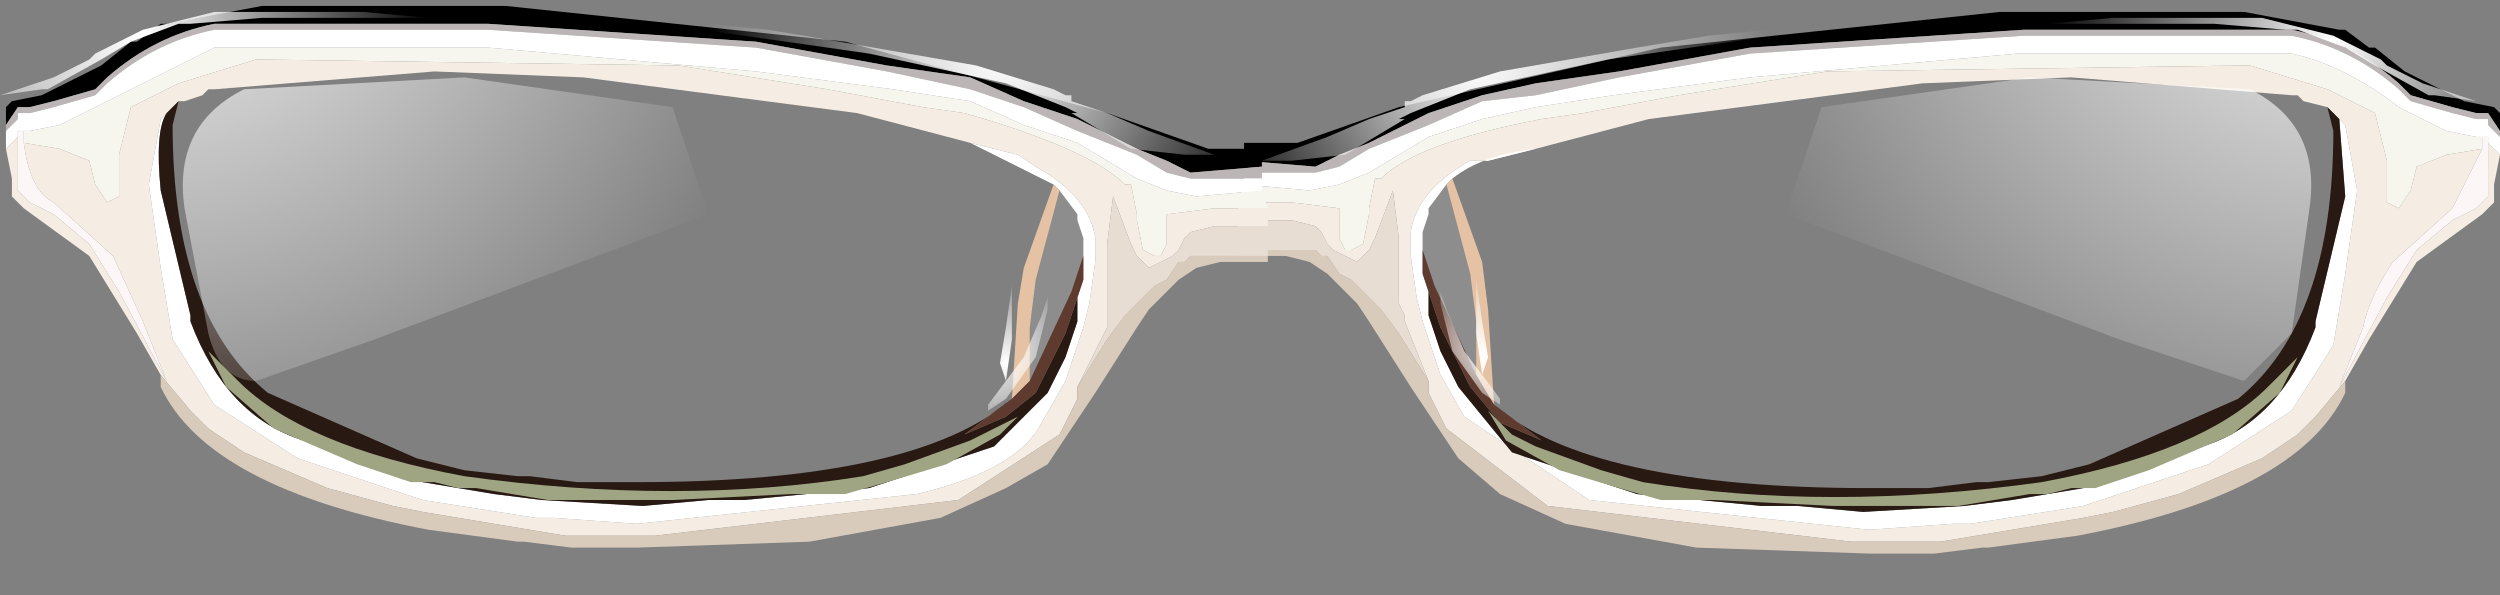 <?xml version="1.0" encoding="utf-8"?>
<svg version="1.1" id="Layer_1"
xmlns="http://www.w3.org/2000/svg"
xmlns:xlink="http://www.w3.org/1999/xlink"
xmlns:author="http://www.sothink.com"
width="21px" height="5px"
xml:space="preserve">
<rect width="100%" height="100%" fill="#808080" stroke="none"/>
<g id="631" transform="matrix(1, 0, 0, 1, -59.85, -30)">
<path style="fill:#F6F6EE;fill-opacity:1" d="M80.7,31.25L80.4 31.3L80.15 31.4L80.1 31.6L80 31.75L79.9 31.7L79.9 31.35L79.8 30.95L79.4 30.75L78.75 30.55L78.7 30.55L75.2 30.6L73.95 30.8L73.15 30.95L72.8 31Q71.75 31.2 71.45 31.5L71.4 31.5L71.35 31.75L71.35 31.8L71.3 32.05L71.2 32.1L71.15 32.1L71.1 32L71.1 31.9L71.1 31.75L70.7 31.7L70.25 31.7L70.3 31.55L70.85 31.6L71.1 31.55L71.35 31.45L71.85 31.15L72.3 31L72.75 30.9L73.4 30.8L74.55 30.65L76.8 30.45L79.1 30.45Q79.55 30.55 80 30.9L80.1 30.95L80.4 31.1L80.65 31.15L80.7 31.15L80.7 31.25" />
<path style="fill:#F5EDE3;fill-opacity:1" d="M71.65,32.7L71.65 32.65L71.6 32.55L71.6 32.3L71.6 32L71.55 31.6L71.4 32L71.35 32.1L71.25 32.2L71.05 32.1L71 32.05L70.95 31.95L70.9 31.9L70.7 31.85L70.25 31.85L70.25 31.7L70.7 31.7L71.1 31.75L71.1 31.9L71.1 32L71.15 32.1L71.2 32.1L71.3 32.05L71.35 31.8L71.35 31.75L71.4 31.5L71.45 31.5Q71.75 31.2 72.8 31L73.15 30.95L73.95 30.8L75.2 30.6L78.7 30.55L78.75 30.55L79.4 30.75L79.8 30.95L79.9 31.35L79.9 31.7L80 31.75L80.1 31.6L80.15 31.4L80.4 31.3L80.7 31.25L80.45 31.75L79.95 32.2Q79.75 32.5 79.7 32.75L79.5 33.25L79.9 32.5L80.15 32.1L80.45 31.85L80.65 31.75L80.75 31.65L80.75 31.3L80.75 31.2L80.85 31.3L80.8 31.55L80.8 31.7L80.7 31.8L80.15 32.2L79.75 32.85L79.55 33.2L79.3 33.5L79.15 33.65L78.85 33.85L78.15 34.15L77.6 34.3L77.35 34.35L76.15 34.55L75.55 34.55L75.4 34.55L72.85 34.25L72 33.6L71.85 33.3L71.85 33.2L71.65 32.7M72.35,31.35L72.2 31.35Q71.75 31.6 71.7 31.95L71.7 32.05L71.7 32.15L71.75 32.5L71.8 32.7L71.95 33.15L72.15 33.5L73.2 34.2L75.55 34.45L76.25 34.4L76.3 34.4L76.4 34.4L77.35 34.25L78.4 33.9L79.1 33.45L79.45 32.9L79.55 32.3L79.65 31.6L79.55 31.05L79.4 30.9L79.2 30.85L79.15 30.8L79.1 30.8L77.25 30.65L76 30.7L73.7 31L72.75 31.25L72.35 31.35" />
<path style="fill:#000000;fill-opacity:1" d="M80.75,30.95L80.65 30.95L80.45 30.9L80.1 30.8L80 30.7Q79.6 30.35 79.1 30.25L76.85 30.25L74.55 30.4L73.45 30.6L72.75 30.7L72.3 30.8L71.85 30.95L71.35 31.2L71.1 31.3L70.9 31.4L70.3 31.35L70.3 31.2L70.75 31.2L71.6 30.9L73.8 30.4L76.65 30.1L78.7 30.1L79.5 30.25L79.55 30.25L79.75 30.4L79.8 30.4L80.05 30.6L80.55 30.85L80.8 30.9L80.85 30.95L80.85 31.1L80.75 30.95" />
<path style="fill:#BBB5B5;fill-opacity:1" d="M80.75,31.05L80.75 31L80.65 31L80.45 30.95L80.1 30.85L80 30.75Q79.6 30.4 79.1 30.3L76.85 30.3L74.55 30.45L73.45 30.65L72.75 30.8L72.3 30.85L71.85 31.05L71.35 31.25L71.1 31.4L70.9 31.45L70.3 31.45L70.3 31.35L70.9 31.4L71.1 31.3L71.35 31.2L71.85 30.95L72.3 30.8L72.75 30.7L73.45 30.6L74.55 30.4L76.85 30.25L79.1 30.25Q79.6 30.35 80 30.7L80.1 30.8L80.45 30.9L80.65 30.95L80.75 30.95L80.85 31.1L80.85 31.15L80.75 31.05" />
<path style="fill:#FFFFFF;fill-opacity:1" d="M80.75,31.2L80.75 31.15L80.7 31.15L80.65 31.15L80.4 31.1L80.1 30.95L80 30.9Q79.55 30.55 79.1 30.45L76.8 30.45L74.55 30.65L73.4 30.8L72.75 30.9L72.3 31L71.85 31.15L71.35 31.45L71.1 31.55L70.85 31.6L70.3 31.55L70.3 31.45L70.9 31.45L71.1 31.4L71.35 31.25L71.85 31.05L72.3 30.85L72.75 30.8L73.45 30.65L74.55 30.45L76.85 30.3L79.1 30.3Q79.6 30.4 80 30.75L80.1 30.85L80.45 30.95L80.65 31L80.75 31L80.75 31.05L80.85 31.15L80.85 31.3L80.75 31.2M72,31.55L71.85 31.75L71.85 31.8L71.8 31.95L71.8 32.05L71.8 32.1L71.8 32.3L71.85 32.45L71.85 32.65L71.95 32.95L72.1 33.25L72.55 33.8L72.85 33.9L73.6 34.15L74.65 34.25L74.7 34.25L74.9 34.25L74.95 34.25L75.5 34.3L76.35 34.25L76.75 34.2L77.35 34.1L78.35 33.75Q79 33.55 79.3 32.75L79.3 32.7L79.55 31.65L79.5 31L79.4 30.9L79.55 31.05L79.65 31.6L79.55 32.3L79.45 32.9L79.1 33.45L78.4 33.9L77.35 34.25L76.4 34.4L76.3 34.4L76.25 34.4L75.55 34.45L73.2 34.2L72.15 33.5L71.95 33.15L71.8 32.7L71.75 32.5L71.7 32.15L71.7 32.05L71.7 31.95Q71.75 31.6 72.2 31.35L72.35 31.35L72.75 31.25Q72.3 31.3 72.05 31.5L72 31.55" />
<path style="fill:#FCF6F6;fill-opacity:1" d="M80.75,31.3L80.75 31.65L80.65 31.75L80.45 31.85L80.15 32.1L79.9 32.5L79.5 33.25L79.7 32.75Q79.75 32.5 79.95 32.2L80.45 31.75L80.7 31.25L80.7 31.15L80.75 31.15L80.75 31.2L80.75 31.3" />
<path style="fill:#281912;fill-opacity:1" d="M72.4,33.4Q73.2 34.1 75.55 34.1L76.05 34.1L76.45 34.05L76.55 34.05L77 34L77.4 33.9L78.65 33.35Q79.45 32.7 79.45 31.1L79.4 30.9L79.5 31L79.55 31.65L79.3 32.7L79.3 32.75Q79 33.55 78.35 33.75L77.35 34.1L76.75 34.2L76.35 34.25L75.5 34.3L74.95 34.25L74.9 34.25L74.7 34.25L74.65 34.25L73.6 34.15L72.85 33.9L72.55 33.8L72.1 33.25L71.95 32.95L71.85 32.65L71.85 32.45L71.95 32.75L72.15 33.15L72.2 33.25L72.45 33.55L72.8 33.7L72.4 33.4" />
<path style="fill:#D8CBBB;fill-opacity:1" d="M70.75,32.1L70.9 32.1L70.95 32.15L71 32.15L71.1 32.3L71.2 32.35L71.25 32.4L71.35 32.5L71.45 32.6L71.6 32.8L71.85 33.2L71.85 33.3L72 33.6L72.85 34.25L75.4 34.55L75.55 34.55L76.15 34.55L77.35 34.35L77.6 34.3L78.15 34.15L78.85 33.85L79.15 33.65L79.3 33.5L79.55 33.2L79.55 33.3Q79.15 34.15 77.3 34.5L76.55 34.6L76.5 34.6L76.1 34.65L75.55 34.65L74.1 34.6L73 34.4L72.45 34.15L72.1 33.85L71.7 33.25L71.35 32.7L71.25 32.55L71 32.3L70.85 32.2L70.65 32.15L70.5 32.15L70.25 32.15L70.25 32.1L70.75 32.1" />
<path style="fill:#FFFFFF;fill-opacity:0.102" d="M72.25,33.15L71.9 32.4L71.8 32.1L71.8 32.05L71.8 31.95L71.85 31.8L71.85 31.75L72 31.55L72.2 32.3L72.25 32.7L72.25 33.15" />
<path style="fill:#E5C2A4;fill-opacity:1" d="M72.25,32.7L72.2 32.3L72 31.55L72.05 31.5L72.3 32.2L72.35 32.6L72.4 33.4L72.25 33.15L72.25 32.7" />
<path style="fill:#E8DDD3;fill-opacity:1" d="M70.25,32.1L70.25 32.05L70.25 31.85L70.7 31.85L70.9 31.9L70.95 31.95L71 32.05L71.05 32.1L71.25 32.2L71.35 32.1L71.4 32L71.55 31.6L71.6 32L71.6 32.3L71.6 32.55L71.65 32.65L71.65 32.7L71.85 33.2L71.6 32.8L71.45 32.6L71.35 32.5L71.25 32.4L71.2 32.35L71.1 32.3L71 32.15L70.95 32.15L70.9 32.1L70.75 32.1L70.25 32.1" />
<path style="fill:#5F3B2F;fill-opacity:1" d="M71.8,32.1L71.9 32.4L72.25 33.15L72.4 33.4L72.8 33.7L72.45 33.55L72.2 33.25L72.15 33.15L71.95 32.75L71.85 32.45L71.8 32.3L71.8 32.1L71.8 32.05L71.8 32.1" />
<radialGradient
id="RadialGradID_5041" gradientUnits="userSpaceOnUse" gradientTransform="matrix(0.003, 0, -0, 0.003, 72.25, 30.5)" spreadMethod ="pad" cx="0" cy="0" r="819.2" fx="0" fy="0" >
<stop  offset="0"  style="stop-color:#FFFFFF;stop-opacity:1" />
<stop  offset="1"  style="stop-color:#FFFFFF;stop-opacity:0" />
</radialGradient>
<path style="fill:url(#RadialGradID_5041) " d="M71.35,31L71.65 30.9L71.65 30.85L71.7 30.85L71.8 30.8L72.45 30.6L73.6 30.4L74.2 30.3L75.7 30.15L75.3 30.25L75.1 30.25L73.35 30.5L72.2 30.75L71.7 30.95L71.6 31L71.65 31L71.15 31.3L70.7 31.35L70.5 31.35L70.45 31.35L71 31.15L71.35 31" />
<radialGradient
id="RadialGradID_5042" gradientUnits="userSpaceOnUse" gradientTransform="matrix(0.003, 0, -0, 0.003, 79.45, 30.35)" spreadMethod ="pad" cx="0" cy="0" r="819.2" fx="0" fy="0" >
<stop  offset="0"  style="stop-color:#FFFFFF;stop-opacity:1" />
<stop  offset="1"  style="stop-color:#FFFFFF;stop-opacity:0" />
</radialGradient>
<path style="fill:url(#RadialGradID_5042) " d="M77.05,30.2L77.6 30.15L78.05 30.15L78.25 30.15L78.85 30.15L79.45 30.3L79.85 30.5L79.9 30.55L80 30.6L80.2 30.7L80.65 30.85L80.3 30.8L80.25 30.8L79.8 30.55L79.55 30.4L79.15 30.25L79.05 30.25L78.45 30.2L77.7 30.2L77.05 30.2" />
<path style="fill:#9FA583;fill-opacity:1" d="M73.65,34.05Q75.2 34.3 77 34.05Q78.35 33.8 78.9 33.25L79.15 33L79 33.3L78.6 33.65L77.9 33.95L77.45 34.1L77.25 34.1L77.05 34.15L76.9 34.15L76.3 34.25L75.25 34.25L74.25 34.2L73.8 34.2L73.45 34.1L72.95 33.95L72.5 33.7L72.35 33.45L72.55 33.65L72.75 33.75L73.3 33.95L73.65 34.05" />
<radialGradient
id="RadialGradID_5043" gradientUnits="userSpaceOnUse" gradientTransform="matrix(0.001, 7.62939e-005, -7.62939e-005, 0.001, 72.45, 32.9)" spreadMethod ="pad" cx="0" cy="0" r="819.2" fx="0" fy="0" >
<stop  offset="0"  style="stop-color:#FFFFFF;stop-opacity:1" />
<stop  offset="1"  style="stop-color:#FFFFFF;stop-opacity:0" />
</radialGradient>
<path style="fill:url(#RadialGradID_5043) " d="M72.15,32.95L72.45 33.35L72.45 33.4L72.3 33.3L72.05 32.95L71.95 32.55L71.95 32.45L72 32.6L72.15 32.95" />
<radialGradient
id="RadialGradID_5044" gradientUnits="userSpaceOnUse" gradientTransform="matrix(0.001, 7.62939e-005, -7.62939e-005, 0.001, 72.3, 33)" spreadMethod ="pad" cx="0" cy="0" r="819.2" fx="0" fy="0" >
<stop  offset="0"  style="stop-color:#FFFFFF;stop-opacity:1" />
<stop  offset="1"  style="stop-color:#FFFFFF;stop-opacity:0" />
</radialGradient>
<path style="fill:url(#RadialGradID_5044) " d="M72.25,32.35L72.3 32.7L72.35 33L72.3 33.15L72.25 32.8L72.25 32.35" />
<path style="fill:#F6F6EE;fill-opacity:1" d="M60.05,31.2L60.35 31.25L60.6 31.35L60.65 31.55L60.75 31.7L60.85 31.65L60.85 31.3L60.95 30.9L61.35 30.7L62 30.5L62.05 30.5L65.55 30.55L66.8 30.75L67.6 30.9L67.95 30.95Q69 31.25 69.3 31.55L69.35 31.55L69.4 31.8L69.4 31.85L69.45 32.1L69.55 32.15L69.6 32.15L69.65 32.05L69.65 31.95L69.65 31.8L70.05 31.75L70.5 31.75L70.45 31.6L69.9 31.65L69.65 31.6L69.4 31.5L68.9 31.2L68.45 31.05L68 30.85L67.35 30.75L66.2 30.6L63.95 30.4L61.65 30.4L60.75 30.85L60.65 30.9L60.35 31.05L60.1 31.1L60.05 31.1L60.05 31.2" />
<path style="fill:#F5EDE3;fill-opacity:1" d="M69.15,32.75L69.15 32.7L69.15 32.6L69.15 32.35L69.15 32.05L69.2 31.65L69.35 32.05L69.4 32.15L69.5 32.25L69.7 32.15L69.75 32.1L69.8 32L69.85 31.95L70.05 31.9L70.5 31.9L70.5 31.75L70.05 31.75L69.65 31.8L69.65 31.95L69.65 32.05L69.6 32.15L69.55 32.15L69.45 32.1L69.4 31.85L69.4 31.8L69.35 31.55L69.3 31.55Q69 31.25 67.95 30.95L67.6 30.9L66.8 30.75L65.55 30.55L62.05 30.5L62 30.5L61.35 30.7L60.95 30.9L60.85 31.3L60.85 31.65L60.75 31.7L60.65 31.55L60.6 31.35L60.35 31.25L60.05 31.2Q60.1 31.6 60.3 31.7L60.8 32.15L61.05 32.7L61.25 33.2L60.85 32.45L60.6 32.05L60.3 31.8L60.1 31.7L60 31.6L60 31.25L60 31.15L59.9 31.25L59.95 31.5L59.95 31.65L60.05 31.75L60.6 32.15L61 32.8L61.2 33.15L61.45 33.45L61.6 33.6L61.9 33.8L62.6 34.1L63.15 34.25L63.4 34.3L64.6 34.5L65.2 34.5L65.35 34.5L67.9 34.2L68.75 33.65L68.9 33.35L68.9 33.25L69.15 32.75M68.4,31.3L68.55 31.4Q69 31.65 69.05 32L69.05 32.1L69.05 32.2L69 32.55L68.95 32.75L68.8 33.2L68.6 33.55Q68.4 33.95 67.55 34.15L65.2 34.4L64.5 34.35L64.45 34.35L64.35 34.35L63.4 34.2L62.35 33.85L61.65 33.4L61.3 32.85L61.2 32.25L61.1 31.55L61.2 31L61.35 30.85L61.4 30.85L61.55 30.8L61.6 30.75L61.65 30.75L63.5 30.6L64.75 30.65L67.05 30.95L68 31.2L68.4 31.3" />
<path style="fill:#000000;fill-opacity:1" d="M60,30.9L60.1 30.9L60.3 30.85L60.65 30.75L60.75 30.65Q61.15 30.3 61.65 30.2L63.95 30.2L66.2 30.35L67.3 30.55L68 30.65L68.45 30.85L68.9 31L69.4 31.25L69.65 31.35L69.85 31.45L70.45 31.4L70.45 31.25L70 31.25L69.15 30.95L66.95 30.35L64.1 30.05L62.05 30.05L61.25 30.2L61.2 30.2L61 30.35L60.95 30.35L60.7 30.55L60.2 30.8L59.95 30.85L59.9 30.9L59.9 31.05L60 30.9" />
<path style="fill:#BBB5B5;fill-opacity:1" d="M60,31L60 30.95L60.1 30.95L60.3 30.9L60.65 30.8L60.75 30.7Q61.15 30.35 61.65 30.25L63.95 30.25L66.2 30.4L67.3 30.6L68 30.75L68.45 30.9L68.9 31.1L69.4 31.3L69.65 31.45L69.85 31.5L70.45 31.5L70.45 31.4L69.85 31.45L69.65 31.35L69.4 31.25L68.9 31L68.45 30.85L68 30.65L67.3 30.55L66.2 30.35L63.95 30.2L61.65 30.2Q61.15 30.3 60.75 30.65L60.65 30.75L60.3 30.85L60.1 30.9L60 30.9L59.9 31.05L59.9 31.1L60 31" />
<path style="fill:#FFFFFF;fill-opacity:1" d="M60,31.15L60 31.1L60.05 31.1L60.1 31.1L60.35 31.05L60.65 30.9L60.75 30.85L61.65 30.4L63.95 30.4L66.2 30.6L67.35 30.75L68 30.85L68.45 31.05L68.9 31.2L69.4 31.5L69.65 31.6L69.9 31.65L70.45 31.6L70.45 31.5L69.85 31.5L69.65 31.45L69.4 31.3L68.9 31.1L68.45 30.9L68 30.75L67.3 30.6L66.2 30.4L63.95 30.25L61.65 30.25Q61.15 30.35 60.75 30.7L60.65 30.8L60.3 30.9L60.1 30.95L60 30.95L60 31L59.9 31.1L59.9 31.25L60 31.15M68.75,31.6L68.9 31.8L68.9 31.85L68.95 32L68.95 32.1L68.95 32.15L68.95 32.35L68.9 32.5L68.9 32.7L68.8 33L68.65 33.3L68.2 33.75L67.9 33.85L67.15 34.1L66.1 34.2L66.05 34.2L65.85 34.2L65.8 34.2L65.25 34.25L64.4 34.2L64 34.15L63.4 34.05L62.4 33.7Q61.75 33.5 61.45 32.7L61.45 32.65L61.2 31.6Q61.15 31.1 61.25 30.95L61.35 30.85L61.2 31L61.1 31.55L61.2 32.25L61.3 32.85L61.65 33.4L62.35 33.85L63.4 34.2L64.35 34.35L64.45 34.35L64.5 34.35L65.2 34.4L67.55 34.15Q68.4 33.95 68.6 33.55L68.8 33.2L68.95 32.75L69 32.55L69.05 32.2L69.05 32.1L69.05 32Q69 31.65 68.55 31.4L68.4 31.3L68 31.2L68.7 31.55L68.75 31.6" />
<path style="fill:#FCF6F6;fill-opacity:1" d="M60,31.25L60 31.6L60.1 31.7L60.3 31.8L60.6 32.05L60.85 32.45L61.25 33.2L61.05 32.7L60.8 32.15L60.3 31.7Q60.1 31.6 60.05 31.2L60.05 31.1L60 31.1L60 31.15L60 31.25" />
<path style="fill:#281912;fill-opacity:1" d="M68.35,33.35Q67.55 34.05 65.2 34.05L64.7 34.05L64.3 34L64.2 34L63.75 33.95L63.35 33.85L62.1 33.3Q61.3 32.65 61.3 31.05L61.35 30.85L61.25 30.95Q61.15 31.1 61.2 31.6L61.45 32.65L61.45 32.7Q61.75 33.5 62.4 33.7L63.4 34.05L64 34.15L64.4 34.2L65.25 34.25L65.8 34.2L65.85 34.2L66.05 34.2L66.1 34.2L67.15 34.1L67.9 33.85L68.2 33.75L68.65 33.3L68.8 33L68.9 32.7L68.9 32.5L68.8 32.8L68.6 33.2L68.55 33.3L68.3 33.5L67.95 33.65L68.35 33.35" />
<path style="fill:#D8CBBB;fill-opacity:1" d="M70,32.15L69.85 32.15L69.8 32.2L69.75 32.2L69.65 32.35L69.55 32.4L69.5 32.45L69.4 32.55L69.3 32.65L69.15 32.85L68.9 33.25L68.9 33.35L68.75 33.65L67.9 34.2L65.35 34.5L65.2 34.5L64.6 34.5L63.4 34.3L63.15 34.25L62.6 34.1L61.9 33.8L61.6 33.6L61.45 33.45L61.2 33.15L61.2 33.25Q61.6 34.1 63.45 34.45L64.2 34.55L64.25 34.55L64.65 34.6L65.2 34.6L66.65 34.55L67.75 34.35L68.3 34.1L68.65 33.9L69.05 33.3L69.4 32.75L69.5 32.6L69.75 32.35L69.9 32.25L70.1 32.2L70.25 32.2L70.5 32.2L70.5 32.15L70 32.15" />
<path style="fill:#FFFFFF;fill-opacity:0.102" d="M68.5,33.2L68.85 32.45L68.95 32.15L68.95 32.1L68.95 32L68.9 31.85L68.9 31.8L68.75 31.6L68.55 32.35L68.5 32.75L68.5 33.2" />
<path style="fill:#E5C2A4;fill-opacity:1" d="M68.5,32.75L68.55 32.35L68.75 31.6L68.7 31.55L68.45 32.25L68.4 32.55L68.35 33.35L68.5 33.2L68.5 32.75" />
<path style="fill:#E8DDD3;fill-opacity:1" d="M70.5,32.15L70.5 32.1L70.5 31.9L70.05 31.9L69.85 31.95L69.8 32L69.75 32.1L69.7 32.15L69.5 32.25L69.4 32.15L69.35 32.05L69.2 31.65L69.15 32.05L69.15 32.35L69.15 32.6L69.15 32.7L69.15 32.75L68.9 33.25L69.15 32.85L69.3 32.65L69.4 32.55L69.5 32.45L69.55 32.4L69.65 32.35L69.75 32.2L69.8 32.2L69.85 32.15L70 32.15L70.5 32.15" />
<path style="fill:#5F3B2F;fill-opacity:1" d="M68.95,32.15L68.85 32.45L68.5 33.2L68.35 33.35L67.95 33.65L68.3 33.5L68.55 33.3L68.6 33.2L68.8 32.8L68.9 32.5L68.95 32.35L68.95 32.15L68.95 32.1L68.95 32.15" />
<radialGradient
id="RadialGradID_5045" gradientUnits="userSpaceOnUse" gradientTransform="matrix(-0.003, 0, 0, 0.003, 68.25, 30.45)" spreadMethod ="pad" cx="0" cy="0" r="819.2" fx="0" fy="0" >
<stop  offset="0"  style="stop-color:#FFFFFF;stop-opacity:1" />
<stop  offset="1"  style="stop-color:#FFFFFF;stop-opacity:0" />
</radialGradient>
<path style="fill:url(#RadialGradID_5045) " d="M69.15,30.95L68.85 30.85L68.85 30.8L68.8 30.8L68.7 30.75L68.05 30.55L66.9 30.35L66.3 30.25L64.8 30.1L65.2 30.2L65.4 30.2L67.15 30.45L68.3 30.7L68.8 30.9L68.9 30.95L68.85 30.95L69.35 31.25L69.8 31.3L70 31.3L70.05 31.3L69.5 31.1L69.15 30.95" />
<radialGradient
id="RadialGradID_5046" gradientUnits="userSpaceOnUse" gradientTransform="matrix(-0.003, 0, 0, 0.003, 61.05, 30.3)" spreadMethod ="pad" cx="0" cy="0" r="819.2" fx="0" fy="0" >
<stop  offset="0"  style="stop-color:#FFFFFF;stop-opacity:1" />
<stop  offset="1"  style="stop-color:#FFFFFF;stop-opacity:0" />
</radialGradient>
<path style="fill:url(#RadialGradID_5046) " d="M63.45,30.15L62.9 30.1L62.45 30.1L62.25 30.1L61.65 30.1L61.05 30.25L60.65 30.45L60.6 30.5L60.5 30.55L60.3 30.65L59.85 30.8L60.2 30.75L60.25 30.75L60.7 30.5L60.95 30.35L61.35 30.2L61.45 30.2L62.05 30.15L62.8 30.15L63.45 30.15" />
<path style="fill:#9FA583;fill-opacity:1" d="M67.1,34Q65.55 34.25 63.75 34Q62.4 33.75 61.85 33.2L61.6 32.95L61.75 33.25L62.15 33.6L62.85 33.9L63.3 34.05L63.5 34.05L63.7 34.1L63.85 34.1L64.45 34.2L65.5 34.2L66.5 34.15L66.95 34.15L67.3 34.05L67.8 33.9L68.25 33.65L68.4 33.5L68.2 33.6L68 33.7L67.45 33.9L67.1 34" />
<radialGradient
id="RadialGradID_5047" gradientUnits="userSpaceOnUse" gradientTransform="matrix(-0.001, 7.62939e-005, 7.62939e-005, 0.001, 68.15, 32.95)" spreadMethod ="pad" cx="0" cy="0" r="819.2" fx="0" fy="0" >
<stop  offset="0"  style="stop-color:#FFFFFF;stop-opacity:1" />
<stop  offset="1"  style="stop-color:#FFFFFF;stop-opacity:0" />
</radialGradient>
<path style="fill:url(#RadialGradID_5047) " d="M68.45,33L68.15 33.4L68.15 33.45L68.3 33.35L68.55 33L68.65 32.6L68.65 32.5L68.6 32.65L68.45 33" />
<radialGradient
id="RadialGradID_5048" gradientUnits="userSpaceOnUse" gradientTransform="matrix(-0.001, 7.62939e-005, 7.62939e-005, 0.001, 68.3, 33.05)" spreadMethod ="pad" cx="0" cy="0" r="819.2" fx="0" fy="0" >
<stop  offset="0"  style="stop-color:#FFFFFF;stop-opacity:1" />
<stop  offset="1"  style="stop-color:#FFFFFF;stop-opacity:0" />
</radialGradient>
<path style="fill:url(#RadialGradID_5048) " d="M68.35,32.4L68.3 32.75L68.25 33.05L68.3 33.2L68.35 32.85L68.35 32.4" />
<radialGradient
id="RadialGradID_5049" gradientUnits="userSpaceOnUse" gradientTransform="matrix(0.007, 0, 0, 0.007, 79.65, 28.7)" spreadMethod ="pad" cx="0" cy="0" r="819.2" fx="0" fy="0" >
<stop  offset="0"  style="stop-color:#FFFFFF;stop-opacity:1" />
<stop  offset="1"  style="stop-color:#FFFFFF;stop-opacity:0" />
</radialGradient>
<path style="fill:url(#RadialGradID_5049) " d="M78.75,30.75Q79.35 31.05 79.25 31.75L79.1 32.8L78.7 33.2L77.65 32.85L74.85 31.8L75.15 30.9L76.9 30.65L78.75 30.75" />
<radialGradient
id="RadialGradID_5050" gradientUnits="userSpaceOnUse" gradientTransform="matrix(-0.007, 0, 0, 0.007, 61, 28.7)" spreadMethod ="pad" cx="0" cy="0" r="819.2" fx="0" fy="0" >
<stop  offset="0"  style="stop-color:#FFFFFF;stop-opacity:1" />
<stop  offset="1"  style="stop-color:#FFFFFF;stop-opacity:0" />
</radialGradient>
<path style="fill:url(#RadialGradID_5050) " d="M63,32.85L62 33.2Q61.7 33.2 61.6 32.8L61.4 31.75Q61.3 31.05 61.9 30.75L63.75 30.65L65.5 30.9L65.8 31.8L63 32.85" />
</g>
</svg>
